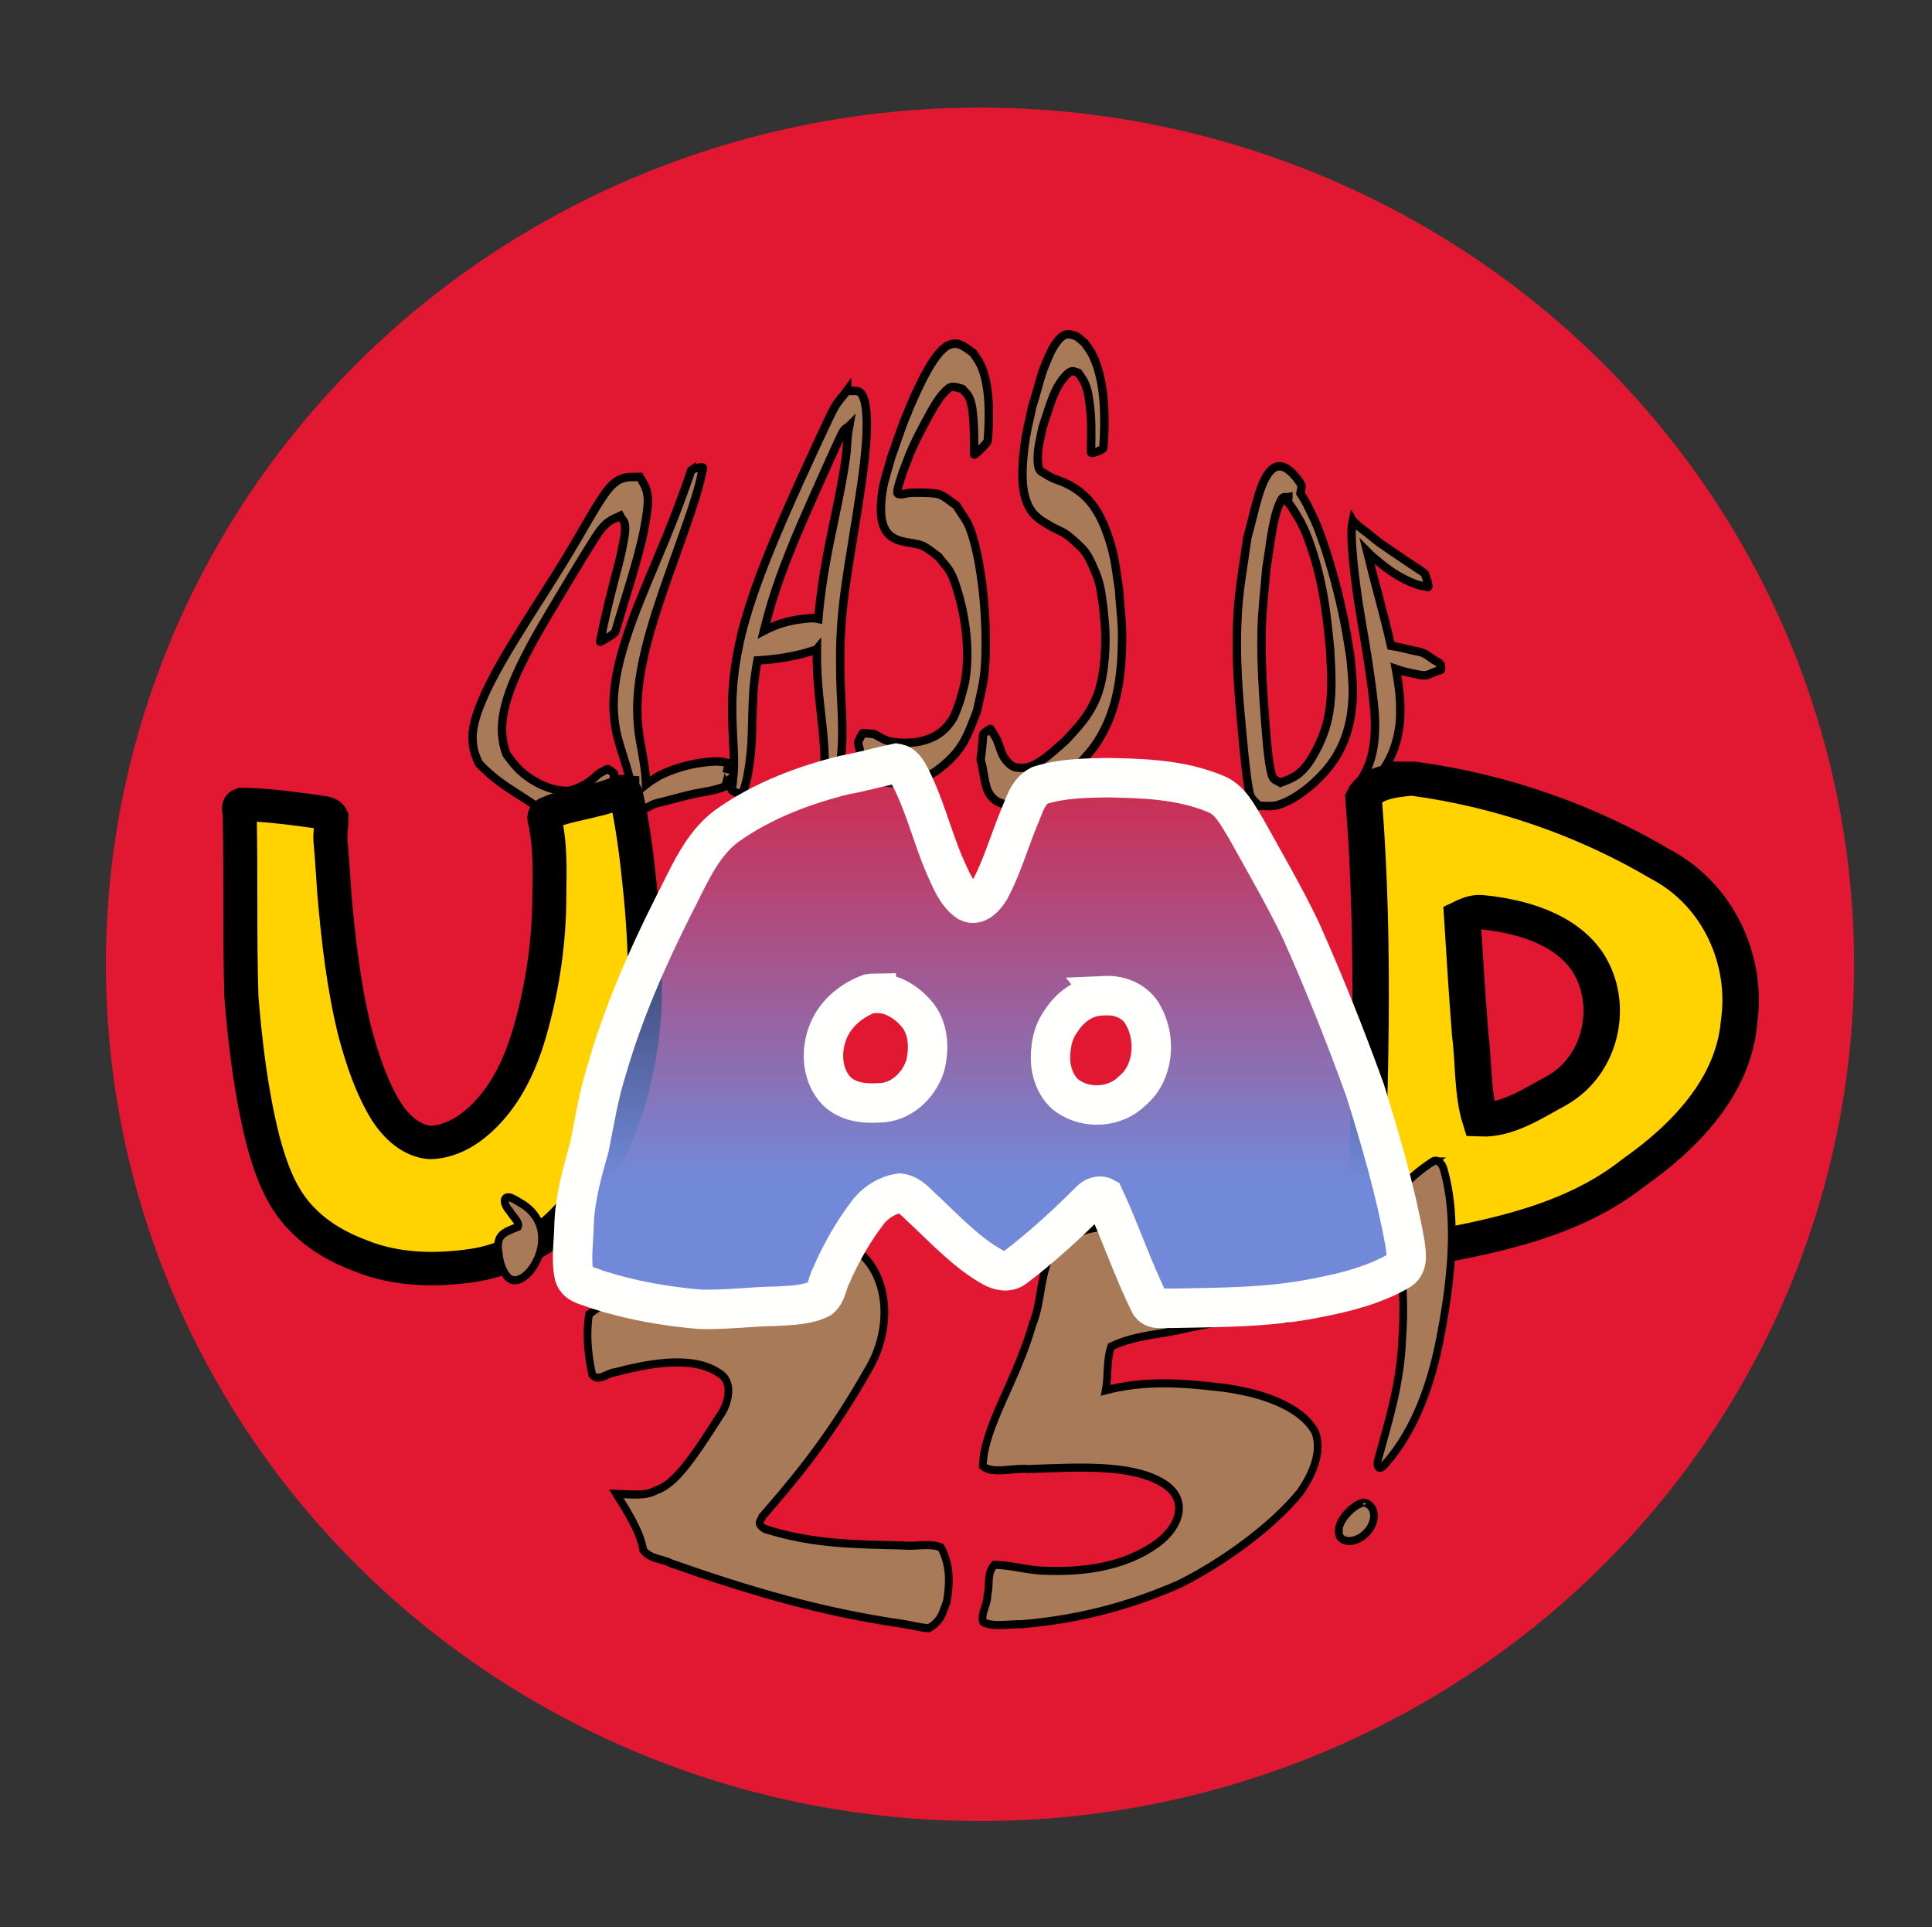 <?xml version="1.0" encoding="UTF-8" standalone="no"?>
<svg
   xmlns:dc="http://purl.org/dc/elements/1.1/"
   xmlns:cc="http://creativecommons.org/ns#"
   xmlns:rdf="http://www.w3.org/1999/02/22-rdf-syntax-ns#"
   xmlns:svg="http://www.w3.org/2000/svg"
   xmlns="http://www.w3.org/2000/svg"
   xmlns:xlink="http://www.w3.org/1999/xlink"
   xmlns:sodipodi="http://sodipodi.sourceforge.net/DTD/sodipodi-0.dtd"
   xmlns:inkscape="http://www.inkscape.org/namespaces/inkscape"
   width="148.737mm"
   height="148.333mm"
   viewBox="-60 -60 148.737 148.333"
   sodipodi:docname="umd_transparent.svg"
   version="1.1"
   id="svg43"
   inkscape:version="1.0.2-2 (e86c870879, 2021-01-15)"
   inkscape:export-filename="C:\Users\ctdin\Documents\Designs\umd_25_logo.png"
   inkscape:export-xdpi="256.1575"
   inkscape:export-ydpi="256.1575">
  <rect x="-60" y="-60" width="148.737" height="148.333" fill="#333333" stroke="none"/>
  <defs
     id="defs45">
    <linearGradient
       inkscape:collect="always"
       id="linearGradient924">
      <stop
         style="stop-color:#7289d9;stop-opacity:1;"
         offset="0"
         id="stop920" />
      <stop
         style="stop-color:#7289d9;stop-opacity:0;"
         offset="1"
         id="stop922" />
    </linearGradient>
    <inkscape:path-effect
       effect="lattice2"
       gridpoint0="-26.523,-30.913"
       gridpoint1="30,-29"
       gridpoint2="-30,-12"
       gridpoint3="31.451,-15.487"
       gridpoint4="-13,-42"
       gridpoint5="17,-36"
       gridpoint6="-12.467,-18.962"
       gridpoint7="15.451,-13.487"
       gridpoint8x9="4,-35"
       gridpoint10x11="1.451,-21.487"
       gridpoint12="-25,-28"
       gridpoint13="29.702,-27.925"
       gridpoint14="-26.523,-21.95"
       gridpoint15="34,-21"
       gridpoint16="-10,-28"
       gridpoint17="15.646,-27.925"
       gridpoint18="-12.467,-21.95"
       gridpoint19="15.451,-21.487"
       gridpoint20x21="1.59,-27.925"
       gridpoint22x23="1.59,-21.95"
       gridpoint24x26="-31,-22"
       gridpoint25x27="29.702,-24.938"
       gridpoint28x30="-12.467,-24.938"
       gridpoint29x31="15.646,-24.938"
       gridpoint32x33x34x35="1.59,-24.938"
       id="path-effect590"
       is_visible="true"
       lpeversion="1"
       horizontal_mirror="false"
       vertical_mirror="false"
       perimetral="false"
       live_update="true" />
    <inkscape:path-effect
       effect="envelope"
       id="path-effect588"
       is_visible="true"
       lpeversion="1"
       yy="true"
       xx="true"
       bendpath1="m -26.523,-30.913 h 56.225"
       bendpath2="m 29.702,-30.913 v 11.951"
       bendpath3="m -26.523,-18.962 h 56.225"
       bendpath4="m -26.523,-30.913 v 11.951" />
    <inkscape:path-effect
       effect="lattice2"
       gridpoint0="-30.703,16.345"
       gridpoint1="33.297,14.345"
       gridpoint2="-30.747,37.698"
       gridpoint3="31.253,41.698"
       gridpoint4="-15.723,21.426"
       gridpoint5="16.277,21.426"
       gridpoint6="-15.723,49.426"
       gridpoint7="17.253,43.698"
       gridpoint8x9="0.469,16.826"
       gridpoint10x11="1.253,45.698"
       gridpoint12="-32.703,22.345"
       gridpoint13="35.253,23.698"
       gridpoint14="-30.747,33.698"
       gridpoint15="31.868,36.346"
       gridpoint16="-15.723,29.426"
       gridpoint17="16.277,27.426"
       gridpoint18="-14.747,41.698"
       gridpoint19="21.253,37.698"
       gridpoint20x21="0.469,23.333"
       gridpoint22x23="0.469,36.346"
       gridpoint24x26="-30.929,29.839"
       gridpoint25x27="31.868,29.839"
       gridpoint28x30="-28.747,27.698"
       gridpoint29x31="21.253,31.698"
       gridpoint32x33x34x35="0.469,29.839"
       id="path-effect402"
       is_visible="true"
       lpeversion="1"
       horizontal_mirror="false"
       vertical_mirror="false"
       perimetral="false"
       live_update="true" />
    <inkscape:path-effect
       effect="envelope"
       id="path-effect349"
       is_visible="true"
       lpeversion="1"
       yy="true"
       xx="true"
       bendpath1="M -29.27,14.93 H 35.929"
       bendpath2="M 35.929,14.93 V 43.946"
       bendpath3="m -29.27,43.946 c 25.321,-3.15 47.104,-2.816 65.199,0"
       bendpath4="M -29.27,14.93 V 43.946"
       bendpath3-nodetypes="cc" />
    <inkscape:path-effect
       effect="lattice2"
       gridpoint0="-32.044,14.354"
       gridpoint1="35.956,14.354"
       gridpoint2="-27.226,34.127"
       gridpoint3="35.956,36.354"
       gridpoint4="-13.458,21.598"
       gridpoint5="18.516,21.598"
       gridpoint6="-12.044,50.354"
       gridpoint7="18.516,48.671"
       gridpoint8x9="3.956,22.354"
       gridpoint10x11="3.956,54.354"
       gridpoint12="-22.044,32.354"
       gridpoint13="34.502,28.366"
       gridpoint14="-28.044,34.354"
       gridpoint15="33.956,34.354"
       gridpoint16="-13.458,28.366"
       gridpoint17="7.956,46.354"
       gridpoint18="-15.226,46.127"
       gridpoint19="18.774,40.127"
       gridpoint20x21="2.529,28.366"
       gridpoint22x23="1.956,50.354"
       gridpoint24x26="-29.444,35.134"
       gridpoint25x27="34.502,35.134"
       gridpoint28x30="-13.226,36.127"
       gridpoint29x31="18.516,35.134"
       gridpoint32x33x34x35="1.956,32.354"
       id="path-effect347"
       is_visible="true"
       lpeversion="1"
       horizontal_mirror="false"
       vertical_mirror="false"
       perimetral="false"
       live_update="true" />
    <inkscape:path-effect
       effect="envelope"
       id="path-effect343"
       is_visible="true"
       lpeversion="1"
       yy="true"
       xx="true"
       bendpath1="M -29.444,21.598 H 34.502"
       bendpath2="M 34.502,21.598 V 48.671"
       bendpath3="M -29.444,48.671 H 34.502"
       bendpath4="M -29.444,21.598 V 48.671" />
    <inkscape:path-effect
       effect="envelope"
       id="path-effect66"
       is_visible="true"
       lpeversion="1"
       yy="true"
       xx="true"
       bendpath1="m -24.115,-52.293 c 18.303,-3.1 36.476,-7.541 55.817,0"
       bendpath2="m 31.702,-52.293 v 32.037"
       bendpath3="m -24.115,-20.256 c 15.245,12.231 32.546,16.98 55.817,0"
       bendpath4="m -24.115,-52.293 v 32.037"
       bendpath1-nodetypes="cc"
       bendpath3-nodetypes="cc" />
    <linearGradient
       inkscape:collect="always"
       xlink:href="#linearGradient924"
       id="linearGradient926"
       x1="2"
       y1="10"
       x2="2"
       y2="-22"
       gradientUnits="userSpaceOnUse"
       gradientTransform="matrix(1.131,0,0,1.164,-1.012,5.088)" />
  </defs>
  <sodipodi:namedview
     pagecolor="#ffffff"
     bordercolor="#666666"
     borderopacity="1.0"
     inkscape:pageopacity="0.0"
     inkscape:pageshadow="2"
     inkscape:zoom="1.4142136"
     inkscape:cx="257.35202"
     inkscape:cy="277.91222"
     inkscape:document-units="mm"
     inkscape:current-layer="layer8"
     showgrid="true"
     units="mm"
     showguides="true"
     inkscape:guide-bbox="true"
     inkscape:snap-global="true"
     inkscape:snap-bbox="true"
     inkscape:snap-bbox-midpoints="true"
     inkscape:window-width="1920"
     inkscape:window-height="1012"
     inkscape:window-x="-8"
     inkscape:window-y="-8"
     inkscape:window-maximized="1"
     inkscape:bbox-paths="true"
     inkscape:bbox-nodes="true"
     inkscape:snap-bbox-edge-midpoints="true"
     inkscape:snap-grids="true"
     id="namedview33"
     inkscape:document-rotation="0"
     inkscape:snap-text-baseline="false">
    <sodipodi:guide
       orientation="1,0"
       position="241.508,240.938"
       id="guide2827" />
    <sodipodi:guide
       orientation="0,1"
       position="241.508,240.938"
       id="guide2829" />
    <inkscape:grid
       type="xygrid"
       id="grid3072"
       empspacing="10"
       visible="true"
       enabled="true"
       snapvisiblegridlinesonly="true"
       units="mm"
       dotted="false"
       spacingx="0.1mm"
       spacingy="0.1mm"
       originx="14.737"
       originy="14.167" />
  </sodipodi:namedview>
  <g
     inkscape:groupmode="layer"
     id="layer7"
     inkscape:label="background"
     style="display:inline;opacity:1"
     transform="translate(14.737,14.167)" />
  <g
     inkscape:groupmode="layer"
     id="layer8"
     inkscape:label="background 1"
     style="display:inline"
     transform="translate(14.737,14.167)">
    <ellipse
       style="fill:#e21833;fill-opacity:1;stroke:none;stroke-width:2.712"
       id="path887"
       cx="0.708"
       cy="0.057"
       rx="67.292"
       ry="65.943" />
  </g>
  <g
     inkscape:groupmode="layer"
     id="layer10"
     inkscape:label="classof"
     style="display:inline"
     transform="translate(14.737,14.167)">
    <path
       id="path539"
       style="fill:#a97a58;fill-opacity:1;stroke:#000000;stroke-width:0.649;stroke-miterlimit:4;stroke-dasharray:none;stroke-opacity:1"
       d="m 7.643,-48.429 c -0.399,-0.049 -0.688,0.129 -1.073,0.656 -0.204,0.278 -0.403,0.635 -0.595,1.085 -0.703,1.645 -0.549,1.601 -1.245,3.807 -0.151,0.797 -0.367,1.587 -0.502,2.415 -0.243,1.485 -0.344,3.08 -0.151,4.108 0.362,1.926 1.375,2.24 2.184,2.76 0.865,0.422 0.964,0.399 1.774,1.131 0.667,0.602 0.89,0.8 1.403,1.975 0.177,0.407 0.355,0.824 0.484,1.348 0.125,0.504 0.175,1.123 0.271,1.67 0.046,0.608 0.134,1.184 0.156,1.787 0.073,1.921 -0.139,3.973 -0.726,5.325 -0.624,1.436 -1.427,2.201 -2.293,3.163 -0.804,0.707 -1.816,1.688 -2.717,2.021 -0.382,0.141 -0.743,0.13 -1.088,0.085 -0.214,-0.028 -0.408,-0.137 -0.577,-0.306 -0.591,-0.591 -0.546,-0.84 -0.942,-1.854 -0.156,-0.268 -0.317,-0.535 -0.482,-0.803 -0.007,-0.06 -0.585,0.354 -0.579,0.414 -0.035,0.639 -0.092,1.28 -0.188,1.927 0.347,1.33 0.267,2.279 0.903,2.943 0.95,0.992 2.696,0.479 4.492,-0.73 0.655,-0.441 1.248,-0.987 1.85,-1.478 0.585,-0.654 1.205,-1.27 1.686,-1.999 1.203,-1.823 1.823,-4.018 1.935,-6.987 0.088,-2.323 -0.062,-2.523 -0.214,-4.87 -0.139,-0.785 -0.224,-1.658 -0.381,-2.412 -0.146,-0.698 -0.333,-1.315 -0.534,-1.879 -0.864,-2.421 -2.027,-3.304 -3.304,-3.901 -0.691,-0.274 -0.863,-0.279 -1.485,-0.679 -0.284,-0.183 -0.527,-0.141 -0.547,-1.048 -0.021,-0.953 0.172,-1.522 0.369,-2.522 0.393,-1.157 0.613,-1.996 1.024,-2.854 0.327,-0.682 0.932,-1.465 1.285,-1.463 0.149,8.46e-4 0.296,0.084 0.443,0.128 0.268,0.39 0.501,0.641 0.689,1.333 0.088,0.324 0.139,0.714 0.19,1.103 0.155,1.2 0.122,2.33 0.096,3.68 -0.011,0.158 0.944,-0.19 0.953,-0.347 0.213,-2.908 0.016,-5.429 -0.835,-7.149 -0.177,-0.357 -0.395,-0.621 -0.593,-0.912 -0.233,-0.186 -0.466,-0.452 -0.701,-0.545 -0.161,-0.064 -0.305,-0.105 -0.438,-0.121 5e-6,-4e-6 1.6e-5,9.8e-5 1.6e-5,9.8e-5 M 24.384,-38.058 c -0.75,-0.503 -1.399,-0.152 -1.959,1.238 -0.426,1.056 -0.733,2.619 -1.133,4.018 -0.241,1.816 -0.602,3.675 -0.724,5.552 -0.241,3.712 0.07,6.661 0.338,9.633 0.127,1.401 0.382,3.964 0.59,4.608 0.136,0.423 0.467,0.594 0.668,0.871 0.552,-0.03 0.951,0.111 1.613,-0.109 1.357,-0.449 2.956,-1.775 3.929,-3.072 1.16,-1.546 1.633,-3.331 1.7,-5.305 0.032,-0.927 -0.086,-1.933 -0.174,-2.931 -0.15,-0.911 -0.273,-1.776 -0.464,-2.728 -0.428,-2.138 -1.039,-4.455 -1.78,-6.533 -0.475,-1.33 -0.608,-1.482 -1.122,-2.566 -0.16,-0.297 -0.321,-0.567 -0.484,-0.818 0.056,-0.302 0.101,-0.586 0.084,-0.617 -0.101,-0.152 -0.2,-0.324 -0.303,-0.458 -0.27,-0.354 -0.53,-0.616 -0.78,-0.784 0,0 -2e-6,2e-6 -2e-6,2e-6 z m -51.684,0.96 c -0.376,0.264 -0.733,0.686 -1.241,1.476 -0.708,1.1 -1.537,2.621 -2.523,4.246 -2.772,4.57 -6.016,9.049 -7.042,12.438 -0.472,1.559 -0.22,2.602 0.235,3.531 1.452,1.531 2.707,2.121 4.443,3.306 1.322,0.902 2.265,1.204 3.699,0.728 0.48,-0.159 0.961,-0.548 1.383,-0.952 0.338,-0.324 0.558,-0.777 0.811,-1.155 0.047,-0.398 0.065,-0.779 0.072,-1.15 0.01,-0.032 -0.502,-0.381 -0.511,-0.351 -0.213,0.117 -0.425,0.233 -0.638,0.347 -0.626,0.537 -0.836,0.777 -1.627,1.108 -0.28,0.117 -0.559,0.244 -0.876,0.236 -1.005,-0.024 -1.987,-0.363 -3.055,-1.133 -0.682,-0.491 -1.107,-1.049 -1.574,-1.683 -0.372,-0.99 -0.458,-2.041 -0.195,-3.327 0.266,-1.302 0.879,-2.818 2.005,-4.933 0.858,-1.612 1.998,-3.457 3.025,-5.175 0.662,-1.106 1.472,-2.431 2.06,-3.344 0.825,-1.283 1.318,-1.295 1.855,-1.57 0.131,0.255 0.359,0.376 0.38,0.822 0.024,0.503 -0.131,1.234 -0.282,1.958 -0.152,0.731 -0.383,1.524 -0.58,2.296 -0.412,1.615 -0.777,3.103 -1.058,4.606 -0.007,0.031 1.129,-0.58 1.18,-0.792 0.689,-2.428 1.781,-5.593 2.223,-7.946 0.17,-0.903 0.316,-1.775 0.259,-2.424 -0.061,-0.69 -0.361,-1.089 -0.611,-1.525 -0.667,0.03 -1.199,-0.073 -1.817,0.361 0,0 -4e-6,-6e-6 -4e-6,-6e-6 z m 26.074,-10.616 c -0.163,0.003 -0.336,0.044 -0.531,0.14 -1.006,0.494 -2.214,2.899 -3.347,5.74 -0.35,0.877 -0.663,1.903 -1.022,2.856 -0.216,0.85 -0.542,1.736 -0.666,2.534 -0.371,2.392 0.124,3.277 0.853,3.689 0.724,0.409 1.665,0.336 2.263,0.617 0.412,0.194 0.799,0.548 1.195,0.823 0.325,0.457 0.707,0.776 0.995,1.365 0.259,0.528 0.467,1.229 0.655,1.937 0.464,1.745 0.732,3.984 0.429,6.05 -0.09,0.614 -0.279,1.152 -0.417,1.709 -0.203,0.505 -0.351,1.075 -0.609,1.475 -0.731,1.132 -1.62,1.481 -2.478,1.679 -0.665,0.153 -1.868,0.162 -2.56,-0.07 -0.334,-0.112 -0.65,-0.337 -0.981,-0.5 -0.286,-0.027 -0.573,-0.051 -0.861,-0.074 -0.021,-0.036 -0.397,0.709 -0.377,0.745 0.15,0.566 0.276,1.144 0.36,1.739 0.356,0.33 0.636,0.824 1.014,1.021 0.542,0.282 1.129,0.386 1.754,0.384 1.202,-0.004 2.476,-0.464 3.807,-1.716 1.233,-1.16 1.512,-2.031 2.219,-3.835 0.482,-2.174 0.673,-2.665 0.682,-5.25 0.011,-3.108 -0.438,-6.713 -1.186,-8.754 -0.291,-0.793 -0.715,-1.224 -1.062,-1.839 -0.44,-0.294 -0.86,-0.69 -1.326,-0.869 -0.367,-0.141 -1.815,-0.147 -2.309,-0.112 -0.231,0.017 -0.486,0.132 -0.706,0.103 -0.09,-0.012 -0.24,0.026 -0.212,-0.226 0.047,-0.429 0.261,-0.933 0.39,-1.402 0.253,-0.63 0.484,-1.313 0.746,-1.893 0.334,-0.74 0.676,-1.396 1.008,-2.016 0.699,-1.306 1.143,-2.078 1.79,-2.605 0.313,-0.255 0.838,-0.02 1.068,0.04 0.347,0.397 0.53,0.45 0.718,1.282 0.065,0.29 0.091,0.649 0.123,0.997 0.08,0.869 0.061,1.809 0.062,2.761 -0.009,0.145 1.044,-0.898 1.052,-1.043 0.187,-2.339 0.089,-4.416 -0.504,-5.761 -0.177,-0.401 -0.411,-0.691 -0.623,-1.013 -0.526,-0.37 -0.917,-0.715 -1.405,-0.707 0,0 -6.6e-6,-1.8e-4 -6.6e-6,-1.8e-4 z m 30.631,13.632 c -0.12,0.545 -0.099,1.261 -0.05,2.025 0.091,1.416 0.242,2.526 0.467,4.135 0.168,1.04 0.34,2.097 0.517,3.118 0.242,1.394 0.751,4.763 0.778,6.04 0.025,1.205 -0.062,2.31 -0.438,3.355 -0.078,0.216 -0.177,0.432 -0.283,0.645 -0.181,0.36 -0.471,0.788 -0.545,1.083 -0.019,0.075 -0.094,0.202 -0.033,0.205 0.191,0.011 0.495,-0.11 0.738,-0.167 0.103,-0.085 0.21,-0.17 0.307,-0.258 0.566,-0.511 0.955,-1.074 1.261,-1.627 0.523,-0.948 0.771,-1.876 0.902,-2.962 0.056,-0.709 0.057,-1.438 -0.009,-2.187 -0.058,-0.651 -0.164,-1.322 -0.29,-2.001 0.445,0.158 0.891,0.271 1.334,0.355 0.315,0.059 0.632,0.158 0.932,0.132 0.265,-0.022 0.484,-0.174 0.726,-0.26 0.161,-0.057 0.323,-0.111 0.485,-0.167 0.021,0.008 -0.012,-0.44 -0.033,-0.448 -0.174,-0.102 -0.348,-0.207 -0.522,-0.315 -0.259,-0.161 -0.519,-0.393 -0.774,-0.504 -0.326,-0.142 -0.611,-0.157 -0.92,-0.233 -0.542,-0.133 -1.087,-0.264 -1.602,-0.346 -0.536,-2.343 -1.237,-4.796 -1.838,-7.241 0.29,0.295 0.591,0.542 0.886,0.781 0.814,0.694 1.648,1.211 2.479,1.572 0.385,0.167 0.753,0.286 1.102,0.317 0.082,0.004 0.25,0.121 0.245,0.012 -0.013,-0.273 -0.146,-0.639 -0.262,-0.968 -0.005,-0.016 -0.106,-0.095 -0.194,-0.159 0.006,0.002 0.015,0.007 0.021,0.008 -0.36,-0.247 -0.678,-0.452 -1.02,-0.678 -0.807,-0.532 -1.578,-1.079 -2.329,-1.588 -0.331,-0.255 -0.661,-0.535 -0.985,-0.791 -0.084,-0.067 -0.167,-0.112 -0.251,-0.179 -0.03,-0.024 -0.061,-0.072 -0.09,-0.094 -0.012,-0.009 -0.017,0.016 -0.029,0.006 -0.23,-0.192 -0.454,-0.403 -0.682,-0.614 0,0 -1.8e-5,-9.8e-5 -1.8e-5,-9.8e-5 z M -9.521,-44.103 c -0.323,0.443 -0.667,0.758 -1.003,1.349 -0.318,0.559 -2.186,4.629 -2.583,5.51 -1.97,4.363 -3.644,8.275 -4.553,11.902 -0.82,3.515 -0.765,5.528 -0.635,8.138 0.03,0.602 0.072,1.209 0.06,1.834 -0.014,0.782 -0.057,0.971 -0.071,1.102 -0.014,0.131 0.004,0.203 -0.101,0.887 -0.025,0.101 0.797,0.415 0.828,0.31 0.104,-0.298 0.204,-0.59 0.277,-0.877 0.108,-0.423 0.176,-0.831 0.236,-1.232 0.135,-0.901 0.186,-1.751 0.199,-2 0.024,-0.459 0.024,-0.924 0.063,-2.136 0.027,-0.826 0.051,-1.659 0.159,-2.571 0.055,-0.468 0.134,-0.948 0.224,-1.445 1.141,-0.058 2.293,-0.224 3.444,-0.509 0.296,-0.073 0.594,-0.182 0.89,-0.266 0.108,0.011 0.18,-0.028 0.237,-0.097 -0.004,0.356 -0.007,1.013 0.035,1.872 0.122,2.373 0.526,4.419 0.565,6.642 0.006,0.319 0.006,0.64 -0.004,0.968 -0.015,0.522 -0.084,0.62 0.051,0.342 10e-4,-2.79e-4 0.001,1.85e-4 0.002,-9.9e-5 0.008,0.025 -10e-4,0.002 -10e-4,0.002 -0.39,1.006 0.634,0.365 0.783,0.359 0.254,-0.637 0.363,-1.246 0.432,-1.887 0.249,-2.317 -0.066,-4.459 -0.062,-6.955 -0.078,-4.767 0.706,-7.708 1.608,-13.894 0.317,-2.173 0.755,-5.781 0.087,-7.004 -0.28,-0.513 -0.784,-0.24 -1.167,-0.341 0,0 10e-5,-4.6e-5 10e-5,-4.6e-5 z m 33.968,8.201 c 5.4e-4,0.024 0.005,0.051 0.004,0.073 -0.009,0.118 -0.101,0.1 -0.089,0.235 0.01,0.112 0.083,0.103 0.125,0.16 0.295,0.405 0.587,0.866 0.874,1.38 0.129,0.269 0.268,0.507 0.391,0.801 0.29,0.693 0.662,1.798 0.877,2.602 0.648,2.428 0.809,4.255 1.038,6.498 0.103,1.997 0.198,3.655 -0.188,5.374 -0.175,0.778 -0.456,1.506 -0.811,2.202 -0.306,0.6 -0.637,1.182 -1.103,1.667 -0.57,0.594 -1.156,0.766 -1.72,0.989 -0.201,-0.141 -0.477,-0.166 -0.602,-0.429 -0.267,-0.562 -0.444,-2.568 -0.524,-3.61 -0.173,-2.246 -0.399,-5.078 -0.328,-7.776 0.041,-1.546 0.237,-3.11 0.36,-4.654 0.351,-2.133 0.525,-4.244 1.195,-5.377 0.119,-0.201 0.304,-0.104 0.457,-0.131 0.015,-0.002 0.03,-0.004 0.045,-0.007 0,0 1.3e-5,1.28e-4 1.3e-5,1.28e-4 z m -45.93,-2.098 c -0.029,0.019 -0.047,0.038 -0.052,0.056 -0.202,0.65 -0.449,1.321 -0.694,1.991 -0.366,1.001 -0.763,2.029 -1.175,3.034 -1.422,3.474 -2.655,6.119 -3.453,8.951 -0.381,1.35 -0.583,2.524 -0.633,3.601 -0.042,0.898 0.043,1.685 0.181,2.438 0.39,1.872 1.226,3.374 1.301,5.583 0.059,-0.013 -0.03,0.257 0.02,0.27 0.353,0.092 0.71,0.214 1.102,0.049 0.172,-0.072 0.346,-0.193 0.516,-0.253 0.293,-0.102 0.583,-0.153 0.875,-0.23 0.355,-0.094 0.713,-0.192 1.068,-0.283 0.358,-0.092 0.718,-0.187 1.076,-0.265 0.81,-0.174 1.636,-0.233 2.46,-0.589 0.101,-0.33 0.187,-0.651 0.261,-0.964 0.003,-0.017 -0.156,-0.082 -0.159,-0.065 0.059,-0.251 0.112,-0.499 0.159,-0.743 -0.671,-0.208 -1.354,-0.142 -2.036,-0.051 -1.135,0.152 -2.251,0.481 -3.306,0.998 -0.339,0.217 -0.695,0.412 -1.029,0.677 -0.002,-0.074 -0.004,-0.147 -0.007,-0.219 -0.066,-1.469 -0.447,-2.716 -0.595,-4.16 -0.173,-1.734 -0.04,-3.602 0.593,-6.155 0.686,-2.764 1.755,-5.554 2.94,-8.925 0.351,-0.999 0.706,-2.019 0.995,-3.011 0.186,-0.637 0.332,-1.261 0.461,-1.873 0.037,-0.137 -0.67,0.005 -0.869,0.139 0,0 3e-6,2.4e-5 3e-6,2.4e-5 z m 12.138,-3.395 c -0.039,0.234 -0.102,0.484 -0.124,0.704 -0.064,0.624 -0.065,1.174 -0.158,1.813 -0.43,2.947 -1.126,5.607 -1.603,8.415 -0.356,2.092 -0.47,3.469 -0.508,3.935 -0.373,-0.076 -0.429,-0.086 -1.229,0.006 -0.961,0.112 -1.944,0.37 -2.959,0.901 0.547,-2.184 1.153,-4.038 2.282,-6.797 0.484,-1.183 1.018,-2.382 1.547,-3.579 0.193,-0.437 1.982,-4.46 2.242,-4.917 0.175,-0.306 0.338,-0.319 0.509,-0.48 0,0 8.4e-6,-1.6e-5 8.4e-6,-1.6e-5 z" />
  </g>
  <g
     inkscape:groupmode="layer"
     id="layer1"
     inkscape:label="U"
     style="display:inline"
     transform="translate(14.737,14.167)">
    <g
       id="g928"
       transform="matrix(0.991,0,0,0.972,-6.385,5.358)"
       style="fill:#ffd200;fill-opacity:1;stroke:#000000;stroke-width:2.646;stroke-miterlimit:4;stroke-dasharray:none;stroke-opacity:1">
      <path
         id="path32"
         style="fill:#ffd200;fill-opacity:1;stroke:#000000;stroke-width:2.646;stroke-miterlimit:4;stroke-dasharray:none;stroke-opacity:1"
         d="m -20.628,-19.134 c -0.021,-0.002 -0.043,-0.001 -0.065,0.002 -0.639,0.248 -1.288,0.499 -1.964,0.644 -1.274,0.351 -2.623,0.532 -3.831,1.096 -0.415,0.25 -0.04,0.735 -0.05,1.096 0.369,2.034 0.231,4.104 0.231,6.164 -0.072,3.428 -0.601,6.851 -1.546,10.152 -0.772,2.707 -2.051,5.387 -4.261,7.212 -0.977,0.81 -2.205,1.408 -3.484,1.418 -1.448,-0.126 -2.582,-1.25 -3.337,-2.412 -1.177,-1.942 -1.876,-4.113 -2.457,-6.297 -0.887,-3.641 -1.303,-7.386 -1.617,-11.123 -0.091,-1.358 -0.166,-2.726 -0.291,-4.073 -0.039,-0.618 0.084,-1.217 0.087,-1.821 -0.197,-0.45 -0.808,-0.357 -1.205,-0.474 -1.916,-0.266 -3.852,-0.536 -5.783,-0.565 -0.422,0.171 -0.066,0.715 -0.145,1.055 0.094,4.74 -0.023,9.483 0.129,14.221 0.305,3.787 0.754,7.58 1.661,11.275 0.6,2.293 1.405,4.652 3.119,6.367 1.244,1.292 2.825,2.2 4.493,2.829 2.745,1.135 5.816,1.197 8.718,0.755 2.108,-0.312 4.046,-1.301 5.812,-2.455 1.559,-1.19 2.694,-2.843 3.686,-4.512 1.013,-1.888 1.919,-3.85 2.543,-5.903 0.914,-3.097 1.373,-6.329 1.303,-9.559 0.031,-2.624 -0.141,-5.243 -0.415,-7.852 -0.235,-2.333 -0.528,-4.668 -1.036,-6.958 -0.027,-0.148 -0.147,-0.267 -0.295,-0.28 z" />
    </g>
  </g>
  <g
     inkscape:groupmode="layer"
     id="layer2"
     inkscape:label="D"
     style="display:inline"
     transform="translate(14.737,14.167)">
    <g
       id="g1204"
       transform="matrix(1.061,0,0,0.997,3.431,5.719)"
       style="fill:#ffd200;fill-opacity:1;stroke:#000000;stroke-width:2.646;stroke-miterlimit:4;stroke-dasharray:none;stroke-opacity:1">
      <path
         id="path920"
         style="fill:#ffd200;fill-opacity:1;stroke:#000000;stroke-width:2.646;stroke-miterlimit:4;stroke-dasharray:none;stroke-opacity:1"
         d="m 28.577,-20.009 c -1.149,0.129 -2.804,0.308 -3.31,1.489 0.877,11.604 0.446,23.294 0.034,34.924 1.18,0.637 2.913,0.025 4.302,-0.1 5.376,-1.012 10.975,-2.273 15.262,-5.904 3.777,-2.817 7.252,-6.698 7.645,-11.608 0.652,-4.733 -1.458,-9.829 -5.713,-12.212 -5.401,-3.399 -11.56,-5.68 -17.873,-6.586 -0.116,-0.007 -0.231,-0.004 -0.347,-0.004 z m 5.014,10.297 c 0.059,-0.003 0.12,-0.002 0.181,0.002 2.861,0.282 6.079,1.26 7.717,3.802 2.019,3.227 1.078,8.046 -2.264,10.007 -1.676,0.954 -3.488,2.282 -5.485,2.194 C 33.143,4.245 33.268,1.881 33.003,-0.277 32.779,-3.293 32.605,-6.312 32.427,-9.33 c 0.37,-0.189 0.747,-0.363 1.163,-0.382 z" />
    </g>
  </g>
  <g
     inkscape:groupmode="layer"
     id="layer6"
     inkscape:label="25"
     style="display:inline"
     transform="translate(14.737,14.167)">
    <g
       id="g400"
       inkscape:path-effect="#path-effect402"
       transform="matrix(1.111,0,0,1.164,-1.188,-2.668)"
       style="fill:#a97a58;fill-opacity:1;stroke:#000000;stroke-width:0.534;stroke-miterlimit:4;stroke-dasharray:none;stroke-opacity:1">
      <path
         style="fill:#a97a58;fill-opacity:1;stroke:#000000;stroke-width:0.534;stroke-miterlimit:4;stroke-dasharray:none;stroke-opacity:1"
         d="m 28.193,37.954 c -0.739,0.189 -1.706,1.265 -1.614,1.847 -0.107,0.883 1.347,0.973 2.162,-0.167 0.617,-0.991 0.055,-1.687 -0.484,-1.7 -8.4e-5,2.5e-5 -0.064,0.019 -0.064,0.02 0,0 2.9e-5,-6.6e-5 2.9e-5,-6.6e-5 z"
         id="path1308"
         inkscape:original-d="m 26.831463,38.390647 c -0.944782,-0.02103 -1.54659,1.06412 -1.068409,1.863972 0.382119,1.10844 2.131227,1.445598 2.692083,0.309797 0.35579,-0.964191 -0.692066,-1.944875 -1.545125,-2.176094 -1.05e-4,2e-6 -0.07844,0.0024 -0.07855,0.0024 z" />
      <path
         style="fill:#a97a58;fill-opacity:1;stroke:#000000;stroke-width:0.534;stroke-miterlimit:4;stroke-dasharray:none;stroke-opacity:1"
         d="m 33.089,15.376 c -0.937,0.592 -1.884,1.31 -2.561,2.263 0.222,3.41 0.673,6.294 0.447,9.318 -0.128,3.228 -0.977,5.611 -1.678,8.109 -0.135,0.393 -0.005,0.909 0.539,0.268 2.074,-2.255 3.171,-5.376 3.747,-8.228 0.703,-3.424 1.303,-7.791 0.247,-11.245 -0.104,-0.327 -0.392,-0.664 -0.743,-0.485 z"
         id="path1306"
         inkscape:original-d="m 31.347985,17.599928 c -1.00907,0.224004 -2.062705,0.547608 -2.931604,1.107942 -0.708531,2.566165 -0.955101,5.250159 -1.353347,7.881488 -0.293264,2.790923 -0.785595,5.626354 -0.409337,8.430178 0.02693,0.493313 0.547667,1.192128 1.015442,0.645438 1.984703,-1.934666 2.686831,-4.71859 3.042214,-7.375173 0.470775,-3.346829 1.153009,-6.697475 1.156237,-10.086809 -0.003,-0.301643 -0.156321,-0.652801 -0.519605,-0.603064 z" />
      <path
         style="fill:#a97a58;fill-opacity:1;stroke:#000000;stroke-width:0.534;stroke-miterlimit:4;stroke-dasharray:none;stroke-opacity:1"
         d="m -30.796,17.774 c -0.668,-0.175 -0.463,0.521 -0.098,0.868 0.166,0.311 0.737,0.775 0.594,1.051 -1.038,0.404 -1.557,0.511 -1.34,1.797 0.101,0.938 0.595,1.822 1.136,1.741 0.704,-0.025 1.546,-0.99 1.793,-2.124 0.257,-1.185 -0.188,-2.337 -1.45,-3.003 -0.21,-0.119 -0.407,-0.243 -0.634,-0.33 0,0 0,-1e-6 0,-1e-6 z"
         id="path1310"
         inkscape:original-d="m -30.545393,18.764973 c -0.714316,0.125465 -0.284969,0.986284 0.159422,1.187008 0.259575,0.295052 1.003152,0.490124 0.953688,0.910539 -0.795221,0.991233 -1.921793,2.246485 -1.332476,3.614767 0.310613,1.11501 1.75935,1.173832 2.517675,0.50152 2.139222,-1.658704 1.110747,-5.719669 -1.59706,-6.115132 -0.231338,-0.04301 -0.464399,-0.10374 -0.701249,-0.0987 z" />
      <path
         style="fill:#a97a58;fill-opacity:1;stroke:#000000;stroke-width:0.534;stroke-miterlimit:4;stroke-dasharray:none;stroke-opacity:1"
         d="m -9.975,19.749 c -2.692,-0.232 -4.83,0.162 -7.774,1.606 -2.252,0.982 -5.97,2.879 -7.631,4.123 -0.227,1.313 -0.079,2.673 0.216,3.996 0.42,0.513 1.032,-0.113 1.586,-0.157 1.966,-0.49 5.221,-1.198 7.152,0.023 1.113,0.566 0.722,2.062 0.077,2.901 -1.876,2.8 -3.081,4.491 -4.425,4.9 -0.702,0.378 -1.73,0.246 -2.721,0.214 0.726,1.118 1.67,2.501 1.867,3.719 0.501,0.618 1.304,0.56 1.917,0.873 5.547,1.868 10.42,3.208 15.845,3.975 0.724,0.089 1.303,0.264 2.013,0.323 0.934,-0.489 0.983,-1.128 1.256,-1.737 0.195,-1.082 0.299,-2.398 -0.404,-3.617 -0.843,-0.302 -1.776,-0.028 -2.647,-0.122 -3.266,-0.079 -6.194,-0.073 -9.533,-1.086 -0.714,-0.39 -0.212,-0.603 -0.203,-0.814 1.621,-1.807 4.389,-4.719 7.361,-9.748 1.558,-2.481 1.486,-5.715 -0.341,-7.476 -1.024,-1.025 -2.293,-1.884 -3.612,-1.895 1.6e-6,1e-6 -1.6e-6,5e-6 -1.6e-6,5e-6"
         id="path1280"
         inkscape:original-d="m -10.334743,16.829432 c -2.448041,-0.0282 -5.002056,0.309689 -7.060808,1.740463 -1.956472,1.217793 -3.421999,3.169764 -4.26149,5.27118 0.591132,1.234414 1.453351,2.38696 2.153092,3.58797 0.572574,0.310933 0.948118,-0.601512 1.423778,-0.866434 1.592786,-1.290143 3.673311,-2.69658 5.830819,-1.993082 1.163785,0.279072 1.437809,1.658355 1.122153,2.662369 -0.831673,3.300373 -3.108685,6.063224 -5.900314,7.936635 -1.467234,1.135086 -3.165253,1.872816 -4.779359,2.718538 -0.118671,1.320446 0.0073,2.735218 0.05216,4.089146 0.433946,0.483688 1.259647,0.03666 1.844098,0.134507 5.060268,-0.266724 10.1586668,-0.03106 15.1974949,0.441168 0.7131341,0.04895 1.3412629,0.251296 2.054397,0.300242 0.5754634,-0.677138 0.6306079,-1.701181 0.9784926,-2.513026 0.4199335,-1.641999 1.1890772,-3.270763 1.16666964,-4.97673 -0.53278354,-0.382091 -1.40042634,0.02437 -2.06092954,-0.03718 -2.604291,0.131879 -5.2525797,0.66947 -7.8478406,0.23668 -0.38962,-0.346913 0.305858,-0.834583 0.4695217,-1.131916 2.9703448,-3.079229 5.075502,-7.041158 5.7719568,-11.273528 0.4138798,-2.079903 -0.6232313,-4.299903 -2.5037229,-5.291151 -1.1079798,-0.605036 -2.3684892,-1.083196 -3.6501656,-1.035854 z" />
      <path
         style="fill:#a97a58;fill-opacity:1;stroke:#000000;stroke-width:0.534;stroke-miterlimit:4;stroke-dasharray:none;stroke-opacity:1"
         d="m 12.276,19.391 c -1.983,0.437 -3.999,0.047 -5.623,2.103 -0.796,1.329 -0.675,3.231 -1.296,4.625 -1.132,3.813 -3.386,6.782 -3.455,9.398 0.632,0.568 2.161,0.092 3.149,0.2 3.279,-0.111 7.005,-0.354 9.216,0.865 1.855,0.976 1.512,2.803 -0.341,4.09 -2.209,1.506 -5.032,1.863 -7.663,1.768 -1.155,-0.004 -2.356,-0.372 -3.552,-0.393 -0.565,0.555 -0.299,1.34 -0.488,1.99 0.03,0.586 -0.49,1.261 -0.301,1.797 0.677,0.35 1.774,0.124 2.682,0.141 3.58,-0.286 7.194,-1.082 10.957,-2.67 2.947,-1.417 6.333,-3.717 8.322,-6.046 0.982,-1.334 1.522,-2.786 1.059,-3.971 -0.957,-1.739 -3.897,-2.736 -7.028,-3.019 -2.404,-0.265 -4.931,-0.402 -7.493,0.24 0.18,-0.888 0.045,-2.005 0.375,-2.894 1.743,-0.809 3.603,-0.788 5.351,-1.232 2.37,-0.455 4.537,-0.868 6.829,-0.566 0.647,-0.322 0.208,-1.333 0.407,-1.966 0.081,-1.622 0.497,-3.233 0.622,-4.86 -1.312,-0.795 -2.659,-0.419 -3.984,-0.526 -2.638,0.092 -5.184,0.624 -7.745,0.923 z"
         id="path1282"
         inkscape:original-d="m 11.270659,17.032521 c -1.8390822,0.100065 -3.9507402,-0.251193 -5.5366157,0.899686 -0.8045238,0.771364 -0.622636,2.020496 -1.0454587,2.983698 -0.6626119,2.662788 -1.8050615,5.248953 -1.9256771,8.0239 0.4353454,0.618146 1.5378879,0.17309 2.2383008,0.350742 2.335321,0.08471 5.0501157,0.257913 6.6934527,2.133603 1.358776,1.494359 1.340549,4.0239 -0.171307,5.40277 C 9.7222269,38.426448 7.0323696,38.281115 4.8297081,37.816007 3.8489506,37.664025 2.9565719,37.05061 1.9903453,36.96257 1.3413647,37.693216 1.2809947,38.797122 0.9929905,39.707881 0.9145045,40.537455 0.42750184,41.4811 0.84261192,42.268447 c 0.80616428,0.532675 1.89751758,0.313155 2.81869088,0.447775 3.5642179,0.03187 7.2049612,-0.188163 10.6158902,-1.290359 2.699848,-1.191017 5.039699,-3.342772 6.325452,-6.011003 0.517938,-1.53067 0.651004,-3.290414 0.103354,-4.830193 -1.09638,-2.416448 -3.359317,-4.088109 -5.82163,-4.940171 -1.863817,-0.688424 -3.874677,-1.173321 -5.8704211,-0.895908 0.1486694,-0.743386 0.047628,-1.658128 0.336931,-2.30451 1.4567931,-0.439526 3.0234361,-0.185854 4.5397581,-0.256858 2.005912,0.01336 3.97501,0.09827 5.832475,0.844418 0.615,-0.103021 0.452733,-0.977283 0.766363,-1.404308 0.434469,-1.188315 1.205505,-2.238978 1.729867,-3.354575 -0.957099,-0.780272 -2.338147,-0.748067 -3.511413,-0.993995 -2.462535,-0.300651 -4.961371,-0.221834 -7.43727,-0.246239 z" />
    </g>
  </g>
  <g
     inkscape:groupmode="layer"
     id="layer5"
     inkscape:label="discord"
     style="display:inline;mix-blend-mode:normal"
     transform="translate(14.737,14.167)">
    <path
       id="path1080-1"
       style="display:inline;mix-blend-mode:normal;fill:url(#linearGradient926);fill-opacity:1;stroke:#fffffd;stroke-width:3.036;stroke-miterlimit:4;stroke-dasharray:none;stroke-opacity:1"
       d="m -5.778,-15.407 c -1.325,0.286 -2.633,0.654 -3.968,0.898 -3.189,0.789 -6.327,1.988 -9.039,3.915 -1.996,1.483 -2.943,3.921 -4.071,6.079 -2.053,4.076 -3.901,8.279 -5.17,12.689 -0.619,1.937 -0.94,3.949 -1.333,5.941 -0.564,1.981 -1.134,3.992 -1.187,6.071 -0.022,1.271 -0.25,2.574 0.016,3.829 0.231,0.739 1.125,0.781 1.715,1.053 2.586,0.839 5.279,1.315 7.978,1.541 1.983,0.057 3.95,-0.215 5.927,-0.238 1.112,-0.072 2.289,-0.082 3.311,-0.584 0.525,-0.437 0.548,-1.214 0.863,-1.794 0.763,-1.771 1.727,-3.437 2.901,-4.959 0.597,-0.708 1.447,-1.228 2.349,-1.366 0.843,0.085 1.398,0.873 2.009,1.391 1.615,1.528 3.177,3.184 5.113,4.286 0.539,0.306 1.242,0.472 1.769,0.045 2.04,-1.544 3.936,-3.285 5.754,-5.098 0.26,-0.309 0.745,-0.515 1.111,-0.314 1.266,2.713 2.2,5.584 3.543,8.259 0.385,0.493 1.099,0.234 1.624,0.297 3.741,-0.08 7.512,-0.046 11.198,-0.804 2.215,-0.421 4.455,-0.985 6.426,-2.14 0.679,-0.477 0.436,-1.436 0.352,-2.136 -0.72,-3.982 -1.863,-7.868 -3.064,-11.719 -1.506,-4.168 -3.148,-8.287 -4.955,-12.326 -1.279,-2.655 -2.763,-5.199 -4.19,-7.771 -0.646,-1.027 -1.214,-2.285 -2.417,-2.723 -2.644,-1.09 -5.548,-1.181 -8.36,-1.225 -1.715,0.031 -3.471,0.071 -5.122,0.593 -0.958,0.489 -1.221,1.683 -1.634,2.601 C 2.933,-9.296 2.379,-7.377 1.459,-5.668 1.119,-5.133 0.509,-4.395 -0.183,-4.727 -1.129,-5.356 -1.542,-6.52 -2.005,-7.525 c -1.017,-2.354 -1.592,-4.919 -2.837,-7.172 -0.213,-0.331 -0.506,-0.722 -0.935,-0.71 z M -7.275,2.289 c 1.276,-0.041 2.479,0.772 3.26,1.776 0.775,1.081 0.832,2.55 0.501,3.808 -0.492,1.563 -1.922,2.849 -3.563,2.847 -1.141,0.075 -2.39,-0.065 -3.256,-0.917 -1.075,-1.105 -1.238,-2.881 -0.74,-4.308 0.498,-1.532 1.827,-2.654 3.27,-3.18 0.174,-0.03 0.352,-0.023 0.528,-0.026 z M 10.37,2.466 c 1.144,-0.05 2.361,0.459 2.915,1.537 1.013,1.81 0.794,4.406 -0.83,5.772 C 11.141,11.101 8.938,11.245 7.437,10.181 6.674,9.625 6.26,8.65 6.156,7.716 c -0.076,-1.171 0.102,-2.374 0.815,-3.325 0.655,-1.021 1.701,-1.808 2.915,-1.893 0.161,-0.018 0.323,-0.03 0.485,-0.031 z" />
  </g>
</svg>
